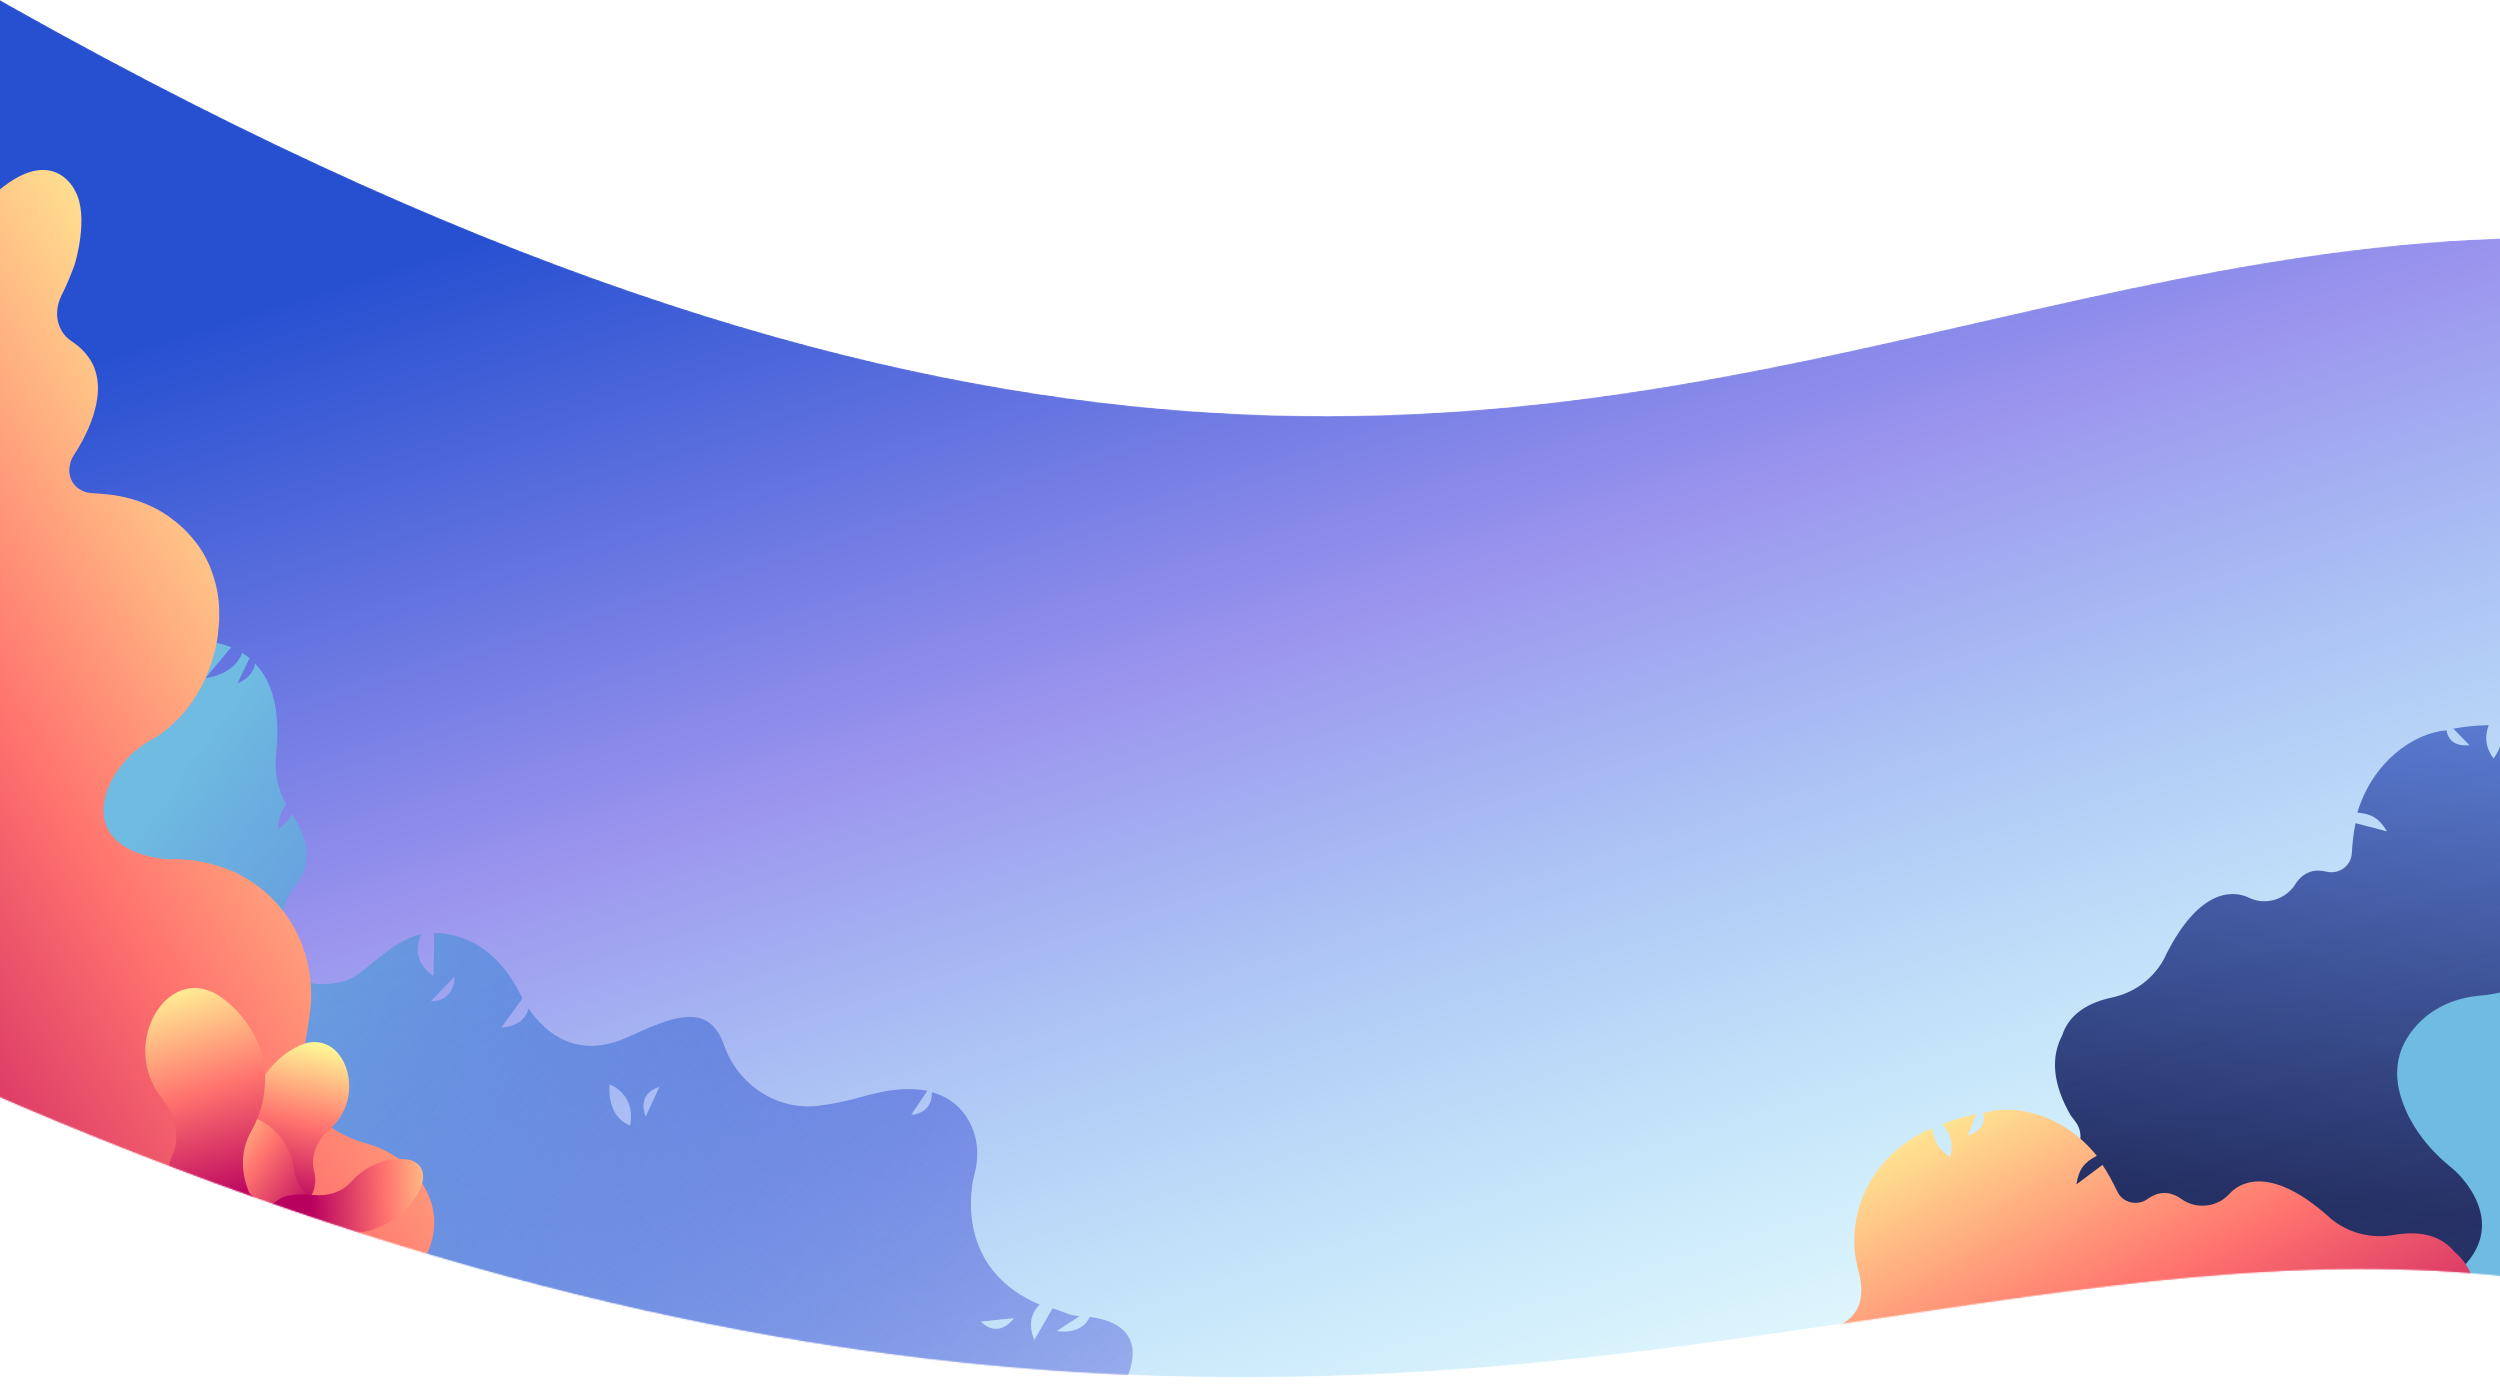 <svg width="1920" height="1066" viewBox="0 0 1920 1066" fill="none" xmlns="http://www.w3.org/2000/svg">
<rect x="0" y="0" width="1920" height="1066" fill="#808080" stroke="none"/>
<g clip-path="url(#clip0)">
<rect width="1920" height="1066" fill="white"/>
<mask id="mask0" mask-type="alpha" maskUnits="userSpaceOnUse" x="-953" y="-215" width="3700" height="1435">
<g style="mix-blend-mode:multiply">
<path d="M2320.57 1120.92L2725.58 437.592C1529.96 -305.488 1427.68 919.122 -208.819 -125.805C-208.819 -125.805 -1792.79 -109.218 -313.863 689.681C1165.07 1488.58 1590.78 667.566 2320.57 1120.92Z" fill="url(#paint0_linear)"/>
<path d="M2320.57 1120.92L2725.58 437.592C1529.96 -305.488 1427.68 919.122 -208.819 -125.805C-208.819 -125.805 -1792.79 -109.218 -313.863 689.681C1165.07 1488.58 1590.78 667.566 2320.57 1120.92Z" fill="url(#paint1_linear)"/>
</g>
</mask>
<g mask="url(#mask0)">
<g style="mix-blend-mode:multiply">
<path d="M2320.57 1120.92L2725.57 437.592C1529.96 -305.488 1427.68 919.122 -208.823 -125.805C-208.823 -125.805 -1792.8 -109.218 -313.867 689.681C1165.06 1488.58 1590.78 667.566 2320.57 1120.92Z" fill="url(#paint2_linear)"/>
</g>
<path opacity="0.9" d="M2058.31 789.843C2062.7 755.199 2063.69 720.601 2061.08 686.754C2061 686.355 2060.91 685.956 2061.01 685.604C2060.85 684.055 2060.69 682.506 2060.53 680.957C2060.45 680.558 2060.36 680.159 2060.5 679.63C2060.34 678.081 2060.19 676.532 2060.07 674.807C2059.88 672.683 2059.63 670.735 2059.44 668.611C2043.06 672.783 2017.48 673.216 2013.27 636.873C2012.95 633.775 2012.41 630.807 2011.69 627.792C2009.3 616.801 2004.81 607.33 1999.73 599.398C1984.3 575.558 1958.46 560.473 1930 557.511C1926.51 557.158 1923.02 556.805 1920.01 556.767C1921.25 567.833 1922.54 571.562 1915.1 582.609C1909.09 574.622 1907.91 566.209 1911.29 556.924C1902.57 557.081 1893.49 557.896 1884.18 559.592L1896.51 572.255C1896.51 572.255 1880.9 574.934 1878.95 560.853C1853.08 563.095 1822.15 585.297 1810.45 624.049C1821.5 625.071 1827.21 628.457 1833.24 638.522L1809.07 632.165C1807.57 639.307 1806.68 646.987 1806.18 655.335C1805.76 664.834 1796.39 671.789 1786.64 669.414C1778.47 667.455 1769.48 668.67 1762.76 679.15C1756.94 688.36 1746.22 693.266 1735.44 691.938C1732.52 691.548 1729.57 690.583 1726.88 689.312C1719.18 685.592 1691.19 677.287 1662.98 734.31C1662.94 734.486 1662.89 734.662 1662.89 734.662C1654.82 751.005 1639.55 762.44 1621.59 766.195C1605 769.745 1589.23 778.036 1583.76 795.251C1577.07 807.809 1574.09 827 1588.73 853.836C1590.12 856.462 1591.64 858.558 1593.21 860.478C1599.1 867.491 1599.6 877.797 1593.15 884.391C1590.55 887.099 1587.16 889.223 1583.12 890.233C1558.67 896.427 1526.23 911.449 1523.55 946.734C1523.03 953.755 1521.62 960.545 1518.62 966.917C1500.1 1006.51 1460.11 1012.95 1446.25 1014.02C1443.19 1014.16 1441.47 1014.27 1441.47 1014.27L1455.98 1017.9C1456.16 1017.94 1456.16 1017.94 1456.33 1017.99L1502.04 1029.26L1875.61 1128.06L1901.73 1134.92C1922.99 1107.17 1943.44 1076.74 1962.95 1043.44C1963.31 1042.78 1963.67 1042.12 1964.03 1041.46C1977.76 1017.94 1990.98 992.777 2003.47 966.102C2013.12 947.348 2021.53 928.269 2028.93 908.735C2034.55 893.82 2039.42 878.896 2043.63 863.611C2044.04 862.025 2044.46 860.439 2044.83 859.029C2050.85 836.119 2055.42 813.013 2058.31 789.843Z" fill="url(#paint3_linear)"/>
<path d="M2421.99 142.143C2408.21 157.107 2401.83 150.262 2384.37 132.566C2369.26 115.172 2358.45 158.034 2332.68 116.43C2291.08 49.267 2263.2 88.788 2263.2 88.788C2248.65 105.919 2252.72 143.989 2252.72 143.989C2253.88 151.698 2255.42 159.079 2257.1 165.596C2257.33 166.886 2257.82 168.209 2258.18 169.39C2258.78 171.609 2259.13 174.048 2259.35 176.344C2259.57 179.647 2259.16 182.744 2258.5 185.807C2256.41 193.347 2251.47 199.634 2243.94 202.687C2239.42 204.62 2235.53 206.759 2232.25 209.357C2229.6 211.406 2227.2 213.74 2225.17 216.248C2223.78 217.957 2222.64 219.698 2221.74 221.471C2218.3 227.701 2216.6 234.661 2216.26 242.176C2215.96 246.672 2216.29 251.123 2216.74 255.717C2217.2 259.052 2217.79 262.529 2218.5 265.897C2219.33 269.659 2220.41 273.452 2221.5 276.995C2222.7 280.931 2224.16 284.647 2225.62 288.364C2227.44 292.758 2227.52 297.177 2226.72 301.105C2226.07 303.414 2225.18 305.439 2223.78 307.4C2222.89 308.67 2221.88 309.798 2220.5 310.752C2219.49 311.629 2218.23 312.473 2216.85 312.924C2214.09 314.077 2210.96 314.804 2207.46 314.35C2207.21 314.318 2207.21 314.318 2206.96 314.285L2196.48 313.176C2192.49 312.657 2188.62 312.532 2184.62 312.517C2174.63 312.478 2164.86 313.982 2155.71 316.699C2153.08 317.49 2150.57 318.424 2147.94 319.468C2146.3 320.138 2144.8 320.698 2143.29 321.51C2142.92 321.587 2142.66 321.806 2142.41 322.025C2137.39 324.396 2132.48 327.161 2127.95 330.603C2125.81 332.214 2123.54 333.935 2121.52 335.689C2121.39 335.798 2121.39 335.798 2121.27 335.908C2117.1 339.524 2113.31 343.567 2110.01 347.925C2109.51 348.615 2109 349.305 2108.49 349.995C2107.48 351.375 2106.46 352.755 2105.7 354.167C2104.81 355.437 2104.04 356.85 2103.28 358.262C2098.43 366.703 2094.83 376.062 2092.97 386.401C2092.57 387.988 2092.43 389.607 2092.04 391.194C2091.49 395.154 2091.07 399.257 2090.78 403.25C2090.64 404.617 2090.62 406.127 2090.61 407.385C2090.61 407.385 2090.61 407.385 2090.61 407.636C2090.44 421.977 2092.66 436.499 2097.75 450.262C2103.57 466.387 2113.15 481.236 2126.76 492.579C2141.37 504.806 2152.87 526.708 2152.16 545.512C2152.02 546.88 2152 548.138 2151.86 549.505C2149.95 563.871 2140.32 575.721 2118.42 579.049C2112.29 579.891 2105.29 580.241 2097.18 579.565C2096.68 579.501 2096.43 579.468 2095.93 579.403C2095.18 579.306 2094.44 578.957 2093.57 578.718C2085.46 577.036 2077.48 576.25 2069.73 576.252C2065.48 576.204 2061.48 576.44 2057.48 576.928C2056.85 576.973 2056.1 577.127 2055.48 577.172C2053.48 577.416 2051.6 577.802 2049.6 578.046C2047.84 578.322 2045.97 578.708 2044.34 579.126C2004.37 588.926 1974.03 621.266 1967.3 664.735C1966.62 669.056 1966.2 673.662 1966.02 678.3C1965.67 686.822 1965.44 696.743 1965.19 708.174C1964.06 753.253 1926.22 762.951 1904.46 764.66C1885.33 766.332 1867.75 774.127 1855.48 788.027C1855.1 788.356 1854.97 788.717 1854.59 789.046C1852.06 791.993 1849.77 795.223 1847.73 798.738C1840.22 811.996 1837.52 829.786 1847.51 852.248C1847.76 852.784 1847.88 853.178 1848.12 853.713C1849.7 857.32 1851.79 860.992 1854.12 864.948C1861.6 877.132 1871.48 887.737 1882.5 896.601C1894.76 906.382 1928.18 945.115 1883.94 979.807C1836.55 1016.99 1844.16 1051.74 1851.72 1067.84C1851.84 1068.23 1852.21 1068.91 1852.21 1068.91C1852.33 1069.05 2288.01 1188.65 2288.01 1188.65C2505.42 816.919 2576.46 153.963 2576.46 153.963C2576.46 153.963 2496.06 243.19 2458.27 164.627C2450.58 148.637 2437.93 124.812 2421.99 142.143Z" fill="url(#paint4_linear)"/>
<path d="M1442.98 1134.44C1425.89 1103.99 1411.97 1072.3 1401.67 1039.95C1401.6 1039.55 1401.52 1039.15 1401.31 1038.86C1400.87 1037.36 1400.44 1035.87 1400 1034.37C1399.93 1033.97 1399.86 1033.57 1399.53 1033.13C1399.09 1031.64 1398.66 1030.14 1398.11 1028.5C1397.5 1026.46 1396.99 1024.56 1396.37 1022.52C1413.12 1020.23 1436.99 1011.02 1427.23 975.758C1426.36 972.768 1425.75 969.814 1425.28 966.751C1423.36 955.666 1423.96 945.203 1425.69 935.942C1431.03 908.053 1449.3 884.363 1474.56 870.921C1477.67 869.282 1480.77 867.643 1483.54 866.478C1486.55 877.198 1486.77 881.136 1497.81 888.58C1500.37 878.919 1498.31 870.678 1491.68 863.346C1499.82 860.214 1508.54 857.557 1517.81 855.629L1511.15 871.997C1511.15 871.997 1526.62 868.614 1523.14 854.83C1547.95 847.185 1584.96 856.137 1610.36 887.651C1600.51 892.751 1596.48 898.035 1594.68 909.629L1614.69 894.654C1618.77 900.708 1622.47 907.491 1626.07 915.041C1630.03 923.684 1641.34 926.606 1649.48 920.74C1656.31 915.858 1665.1 913.601 1675.27 920.789C1684.12 927.138 1695.9 927.654 1705.39 922.372C1707.94 920.915 1710.32 918.911 1712.33 916.724C1718.06 910.383 1740.89 892.164 1788.45 934.409C1788.56 934.554 1788.67 934.7 1788.67 934.7C1802.29 946.812 1820.74 951.67 1838.8 948.398C1855.51 945.453 1873.23 947.212 1884.77 961.109C1895.7 970.229 1905.66 986.897 1902.19 1017.27C1901.89 1020.22 1901.26 1022.74 1900.53 1025.1C1897.71 1033.82 1901.12 1043.55 1909.58 1047.24C1913 1048.77 1916.94 1049.47 1921.06 1048.89C1946.05 1045.44 1981.76 1047.17 1997.5 1078.86C2000.62 1085.17 2004.48 1090.93 2009.65 1095.71C2041.7 1125.44 2081.18 1116.38 2094.42 1112.16C2097.31 1111.14 2098.95 1110.59 2098.95 1110.59L2086.86 1119.41C2086.71 1119.52 2086.71 1119.52 2086.57 1119.63L2048.45 1147.25L1739.39 1379.2L1717.77 1395.38C1687.64 1377.64 1657.26 1357.14 1626.66 1333.61C1626.08 1333.13 1625.49 1332.66 1624.91 1332.18C1603.35 1315.55 1581.64 1297.2 1560.04 1277.17C1544.05 1263.42 1529.09 1248.9 1514.89 1233.58C1504.08 1221.87 1493.96 1209.87 1484.31 1197.28C1483.33 1195.97 1482.35 1194.66 1481.47 1193.49C1467.28 1174.52 1454.36 1154.83 1442.98 1134.44Z" fill="url(#paint5_linear)"/>
<path d="M878.455 1101.97C877.346 1106.85 874.635 1111.59 868.17 1113.38C867.405 1113.68 870.581 1104.84 873.625 1097.61C872.055 1096.32 870.485 1095.03 869.086 1094.01C860.198 1088.03 854.988 1078.45 860.087 1069.35C884.836 1025.1 857.325 1013.94 836.937 1011.4C830.084 1026.15 811.651 1022.19 811.651 1022.19L829.155 1010.79C821.101 1010.36 816.007 1006.87 808.306 1004.88L794.43 1029C794.43 1029 786.333 1013.4 798.491 1001.95C740.005 977.444 742.66 922.799 748.59 900.837C752.161 887.196 750.809 872.668 743.998 860.627C738.848 851.529 730.123 842.783 715.657 838.79C716.182 855.928 699.821 856.167 699.821 856.167L712.163 837.762C699.931 835.211 684.134 836.045 663.209 842.005C650.008 845.761 638.539 848.046 628.48 849.253C596.431 852.914 566.698 833.092 555.97 802.443C553.446 795.108 549.975 789.889 545.879 786.392C538.029 779.943 527.558 779.891 515.394 783.183C505.697 785.871 494.559 790.796 483.099 796.113C442.987 814.724 418.391 792.807 405.996 774.6C402.223 789.127 384.976 789.164 384.976 789.164L401.257 766.761C400.281 764.907 398.38 760.978 395.523 756.131C386.781 741.32 368.428 717.56 333.522 716.375L333.066 741.915L332.952 749.582C332.952 749.582 327.204 746.175 323.543 739.747C320.565 734.407 319.028 726.83 323.735 717.411C312.487 719.747 302.818 726.404 294.086 733.042C293.22 733.777 292.353 734.513 291.266 735.198C280.972 743.578 271.836 751.989 263.005 753.942C221.539 763.153 214.212 737.008 214.796 714.994C214.827 713.836 214.858 712.677 214.939 711.297C215.639 700.033 220.155 689.405 227.127 680.269C242.088 660.595 233.993 639.87 224.264 625.3C220.676 632.876 213.485 636.834 213.485 636.834C213.459 627.737 216.694 621.712 219.867 618.005C213.399 606.509 210.586 593.28 212.012 579.851C214.601 556.196 212.082 538.605 206.581 525.93C203.685 519.209 199.992 513.94 195.876 509.506C194.562 520.397 182.367 524.848 182.367 524.848L191.66 505.516C191.267 505.193 189.083 503.531 188.691 503.208C187.906 502.563 186.899 501.868 186.064 501.445C179.269 519.014 157.923 520.682 157.923 520.682L177.487 497.161C176.652 496.738 175.766 496.536 174.931 496.113C174.045 495.911 173.209 495.488 172.323 495.286C171.437 495.085 170.823 494.712 169.937 494.51C169.052 494.309 168.166 494.107 167.28 493.905C166.394 493.704 165.508 493.502 164.622 493.3C163.736 493.099 162.85 492.897 161.914 492.917C160.091 492.735 158.32 492.332 156.719 492.201C155.833 491.999 155.118 492.07 154.182 492.09C153.245 492.109 152.581 491.958 151.644 491.978C150.044 491.847 148.614 491.988 147.013 491.857C146.298 491.927 145.634 491.776 144.919 491.846C129.393 492.508 -9.864 525.93 -9.864 525.93C-44.434 661.561 -213.875 660.617 -145.093 777.113C-170.739 755.075 -150.952 830.294 -150.668 830.771L-167.395 991.745C211.098 1183.1 426.108 1271.8 844.893 1196.21C848.239 1187.64 852.915 1179.38 856.915 1173.07C861.56 1165.96 867.04 1159.29 873.084 1153.2C873.407 1152.81 873.729 1152.42 874.001 1152.24C867.819 1151.77 861.136 1148.38 854.454 1139.87L881.738 1142.82C892.943 1125.32 887.694 1111.53 878.455 1101.97ZM330.879 768.925L349.162 750.008C348.487 770.369 330.879 768.925 330.879 768.925ZM468.22 832.823C468.22 832.823 488.706 840.05 483.871 864.36C465.037 857.042 468.22 832.823 468.22 832.823ZM495.906 857.541C495.906 857.541 487.94 840.342 506.448 834.764L495.906 857.541ZM753.136 1014.93L778.651 1012.35C778.228 1013.19 767.034 1028.59 753.136 1014.93Z" fill="url(#paint6_linear)"/>
<path d="M-108.36 168.807C-97.667 186.116 -90.111 180.605 -69.604 166.546C-51.467 152.336 -48.985 196.473 -15.789 160.516C37.801 102.471 57.668 146.564 57.668 146.564C68.71 166.148 57.486 202.752 57.486 202.752C54.88 210.101 51.965 217.055 49.083 223.135C48.606 224.357 47.879 225.564 47.3 226.655C46.29 228.72 45.486 231.048 44.83 233.26C43.993 236.463 43.808 239.581 43.873 242.714C44.487 250.512 48.147 257.623 54.96 262.05C59.031 264.805 62.45 267.645 65.175 270.818C67.384 273.333 69.297 276.079 70.811 278.927C71.855 280.869 72.648 282.795 73.189 284.706C75.387 291.476 75.737 298.632 74.638 306.074C74.079 310.546 72.915 314.854 71.603 319.279C70.516 322.466 69.28 325.769 67.942 328.94C66.41 332.475 64.628 335.995 62.891 339.267C60.96 342.902 58.823 346.275 56.687 349.647C54.061 353.615 53.148 357.939 53.181 361.946C53.381 364.337 53.878 366.496 54.877 368.685C55.508 370.101 56.288 371.401 57.466 372.601C58.291 373.653 59.366 374.721 60.635 375.425C63.127 377.081 66.064 378.39 69.579 378.607C69.831 378.623 69.831 378.623 70.082 378.638L80.584 379.539C84.602 379.787 88.427 380.4 92.355 381.143C102.174 383.003 111.473 386.332 119.942 390.736C122.376 392.014 124.662 393.407 127.052 394.931C128.526 395.899 129.898 396.735 131.225 397.818C131.579 397.965 131.785 398.228 131.991 398.491C136.474 401.773 140.763 405.418 144.563 409.658C146.36 411.647 148.261 413.768 149.91 415.872C150.013 416.004 150.013 416.004 150.116 416.135C153.517 420.476 156.473 425.165 158.883 430.071C159.25 430.844 159.618 431.618 159.985 432.392C160.719 433.939 161.454 435.487 161.937 437.019C162.569 438.434 163.052 439.966 163.536 441.498C166.687 450.705 168.448 460.577 168.316 471.083C168.4 472.715 168.233 474.332 168.317 475.964C168.099 479.956 167.733 484.064 167.265 488.04C167.143 489.41 166.873 490.895 166.648 492.133C166.648 492.133 166.648 492.133 166.603 492.38C164.038 506.49 159.11 520.329 151.497 532.875C142.725 547.602 130.501 560.363 114.98 568.915C98.319 578.147 82.871 597.468 79.999 616.065C79.877 617.434 79.652 618.672 79.53 620.041C78.678 634.508 85.88 647.971 106.751 655.396C112.611 657.385 119.418 659.059 127.512 659.935C128.014 659.966 128.265 659.982 128.767 660.013C129.521 660.059 130.319 659.858 131.22 659.789C139.494 659.675 147.485 660.42 155.09 661.892C159.269 662.652 163.152 663.643 166.99 664.882C167.595 665.045 168.304 665.339 168.909 665.501C170.828 666.121 172.599 666.856 174.518 667.476C176.186 668.08 177.957 668.815 179.476 669.535C216.853 686.743 240.508 724.255 238.866 768.211C238.707 772.582 238.251 777.185 237.544 781.773C236.265 790.205 234.613 799.991 232.692 811.262C225.242 855.735 260.552 872.44 281.589 878.248C300.058 883.521 315.836 894.511 325.249 910.489C325.558 910.884 325.616 911.263 325.925 911.658C327.851 915.031 329.481 918.637 330.815 922.474C335.681 936.919 334.952 954.898 320.877 975.054C320.536 975.534 320.342 975.897 320.001 976.377C317.762 979.618 315.02 982.827 311.982 986.269C302.32 996.811 290.61 1005.35 278.108 1011.96C264.215 1019.23 224.046 1050.92 260.896 1093.38C300.367 1138.88 286.302 1171.55 275.817 1185.92C275.624 1186.29 275.134 1186.88 275.134 1186.88C274.986 1187 -175.467 1221.72 -175.467 1221.72C-318.365 815.476 -340.676 99.44 -340.676 99.44C-340.676 99.44 -235.599 284.993 -148.245 183.996C-136.637 170.576 -120.716 148.767 -108.36 168.807Z" fill="url(#paint7_linear)"/>
<path d="M180.207 958.783C182.707 960.23 185.203 961.599 187.772 963.042C192.123 965.419 196.473 967.795 200.885 970.013C200.951 969.931 201.017 969.85 201.083 969.769C201.148 969.687 201.214 969.606 201.21 969.528C204.947 964.74 205.914 960.159 206.056 957.259C206.42 951.69 207.836 946.307 210.682 941.794C213.079 938.085 216.52 934.405 221.629 932.21C221.629 932.21 248.332 923.687 240.775 897.377C240.775 897.377 236.832 881.453 253.257 867.156C259.067 862.113 263.018 855.985 265.434 849.695C267.163 845.078 268.053 840.345 268.18 835.647C268.97 812.465 251.597 791.697 227.92 803.988C227.037 804.421 226.158 804.931 225.278 805.442C223.045 806.719 220.957 808.146 219.009 809.567C214.174 813.156 210.054 817.181 206.707 821.403C201.124 828.312 197.483 836.615 195.882 845.448C194.003 855.779 194.8 866.846 198.41 877.155C201.622 886.387 202.229 899.339 192.085 914.203C181.806 929.151 180.157 938.455 181.041 943.965C181.826 948.855 181.571 953.793 180.258 958.39C180.261 958.468 180.196 958.549 180.199 958.627C180.265 958.546 180.199 958.627 180.207 958.783Z" fill="url(#paint8_linear)"/>
<path d="M270.735 953.147C269.403 955.19 268.045 957.173 266.66 959.24C264.289 962.688 261.918 966.137 259.44 969.49C259.36 969.453 259.279 969.417 259.199 969.381C259.118 969.345 259.038 969.309 259.011 969.249C254.37 967.066 251.896 963.985 250.683 961.854C248.285 957.799 245.167 954.283 241.302 951.97C238.082 950.09 234.087 948.63 229.402 948.925C229.402 948.925 206.039 952.685 201.7 929.986C201.7 929.986 198.599 916.489 180.775 911.982C174.477 910.399 169.164 907.29 164.946 903.472C161.884 900.654 159.408 897.428 157.521 893.938C148.088 876.777 153.256 854.51 175.776 854.742C176.606 854.731 177.463 854.78 178.32 854.829C180.49 854.94 182.606 855.219 184.616 855.546C189.626 856.406 194.264 857.866 198.394 859.771C205.234 862.846 211.142 867.712 215.716 873.755C221.07 880.821 224.69 889.46 225.901 898.602C227.001 906.781 231.482 916.768 244.79 924.096C258.232 931.436 263.021 937.816 264.457 942.304C265.73 946.286 267.804 949.908 270.546 952.87C270.573 952.93 270.654 952.966 270.681 953.027C270.6 952.99 270.681 953.027 270.735 953.147Z" fill="url(#paint9_linear)"/>
<path d="M197.368 978.997C193.789 980.287 190.234 981.476 186.566 982.745C180.372 984.806 174.178 986.866 167.941 988.706C167.875 988.586 167.808 988.465 167.742 988.344C167.676 988.224 167.61 988.103 167.633 988.003C163.913 980.922 163.732 974.76 164.227 970.969C165.059 963.667 164.486 956.359 161.854 949.845C159.616 944.477 156.019 938.902 149.912 934.862C149.912 934.862 117.306 917.563 133.26 885.238C133.26 885.238 142.098 865.527 124.162 843.152C117.814 835.258 114.129 826.391 112.472 817.674C111.312 811.287 111.267 804.944 112.202 798.827C116.608 768.6 143.985 745.757 171.788 767.23C172.831 767.997 173.852 768.864 174.872 769.732C177.467 771.91 179.837 774.248 182.03 776.546C187.455 782.329 191.852 788.509 195.199 794.765C200.816 805.025 203.59 816.637 203.597 828.458C203.612 842.287 199.988 856.441 192.895 868.954C186.57 880.167 182.75 896.809 192.415 918.445C202.235 940.223 202.192 952.666 199.757 959.6C197.594 965.752 196.768 972.211 197.394 978.476C197.371 978.576 197.437 978.697 197.414 978.797C197.348 978.676 197.414 978.797 197.368 978.997Z" fill="url(#paint10_linear)"/>
<path d="M202.211 927.097C202.159 929.535 202.163 931.939 202.142 934.426C202.155 938.611 202.169 942.797 202.326 946.963C202.413 946.978 202.5 946.994 202.587 947.009C202.673 947.025 202.76 947.04 202.817 947.006C207.879 947.819 211.661 946.669 213.863 945.593C218.13 943.595 222.688 942.45 227.184 942.718C230.903 942.98 235.026 944.027 238.729 946.912C238.729 946.912 255.905 963.189 272.286 946.888C309.818 945.446 342.292 898.754 314.601 890.759C307.219 889.442 299.596 890.13 292.411 892.542C284.006 895.36 276.146 900.455 269.992 907.322C264.472 913.458 255.14 919.18 240.017 917.73C224.777 916.214 217.225 918.783 213.509 921.681C210.213 924.252 206.457 926.074 202.523 926.975C202.466 927.009 202.38 926.994 202.323 927.028C202.41 927.044 202.323 927.028 202.211 927.097Z" fill="url(#paint11_linear)"/>
</g>
</g>
<defs>
<linearGradient id="paint0_linear" x1="1390.09" y1="1514.03" x2="992.85" y2="345.213" gradientUnits="userSpaceOnUse">
<stop stop-color="#65E7F7" stop-opacity="0.38"/>
<stop offset="1" stop-color="#9C95EE"/>
</linearGradient>
<linearGradient id="paint1_linear" x1="1390.09" y1="1514.03" x2="992.85" y2="345.213" gradientUnits="userSpaceOnUse">
<stop stop-color="#FDE964"/>
<stop offset="1" stop-color="#FA8B4B"/>
</linearGradient>
<linearGradient id="paint2_linear" x1="1483.66" y1="1192.79" x2="1096.74" y2="-43.579" gradientUnits="userSpaceOnUse">
<stop stop-color="#65E7F7" stop-opacity="0"/>
<stop offset="0.63" stop-color="#9C95EE"/>
<stop offset="1" stop-color="#2750D1"/>
</linearGradient>
<linearGradient id="paint3_linear" x1="1887.84" y1="934.459" x2="1938.95" y2="417.732" gradientUnits="userSpaceOnUse">
<stop stop-color="#111B54"/>
<stop offset="1" stop-color="#6790F9"/>
</linearGradient>
<linearGradient id="paint4_linear" x1="1872.46" y1="704.975" x2="2558.8" y2="275.553" gradientUnits="userSpaceOnUse">
<stop offset="0.005" stop-color="#6FBBE1"/>
<stop offset="0.995" stop-color="#2424CD"/>
</linearGradient>
<linearGradient id="paint5_linear" x1="1522.67" y1="795.497" x2="1730.11" y2="1194.16" gradientUnits="userSpaceOnUse">
<stop stop-color="#FFFF99"/>
<stop offset="0.505" stop-color="#FF736E"/>
<stop offset="1" stop-color="#B8005F"/>
</linearGradient>
<linearGradient id="paint6_linear" x1="116.187" y1="612.581" x2="818.541" y2="1163.48" gradientUnits="userSpaceOnUse">
<stop offset="0.005" stop-color="#6FBBE1"/>
<stop offset="0.995" stop-color="#2424CD" stop-opacity="0.3"/>
</linearGradient>
<linearGradient id="paint7_linear" x1="299.761" y1="380.952" x2="-274.343" y2="738.557" gradientUnits="userSpaceOnUse">
<stop stop-color="#FFFF99"/>
<stop offset="0.505" stop-color="#FF736E"/>
<stop offset="1" stop-color="#B8005F"/>
</linearGradient>
<linearGradient id="paint8_linear" x1="219.252" y1="792.361" x2="190.042" y2="918.587" gradientUnits="userSpaceOnUse">
<stop stop-color="#FFFF99"/>
<stop offset="0.505" stop-color="#FF736E"/>
<stop offset="1" stop-color="#B8005F"/>
</linearGradient>
<linearGradient id="paint9_linear" x1="153.149" y1="854.785" x2="246.654" y2="924.419" gradientUnits="userSpaceOnUse">
<stop stop-color="#FFFF99"/>
<stop offset="0.505" stop-color="#FF736E"/>
<stop offset="1" stop-color="#B8005F"/>
</linearGradient>
<linearGradient id="paint10_linear" x1="143.595" y1="745.998" x2="194.431" y2="920.6" gradientUnits="userSpaceOnUse">
<stop stop-color="#FFFF99"/>
<stop offset="0.505" stop-color="#FF736E"/>
<stop offset="1" stop-color="#B8005F"/>
</linearGradient>
<linearGradient id="paint11_linear" x1="354.782" y1="912.148" x2="238.296" y2="916.946" gradientUnits="userSpaceOnUse">
<stop stop-color="#FFFF99"/>
<stop offset="0.505" stop-color="#FF736E"/>
<stop offset="1" stop-color="#B8005F"/>
</linearGradient>
<clipPath id="clip0">
<rect width="1920" height="1066" fill="white"/>
</clipPath>
</defs>
</svg>
